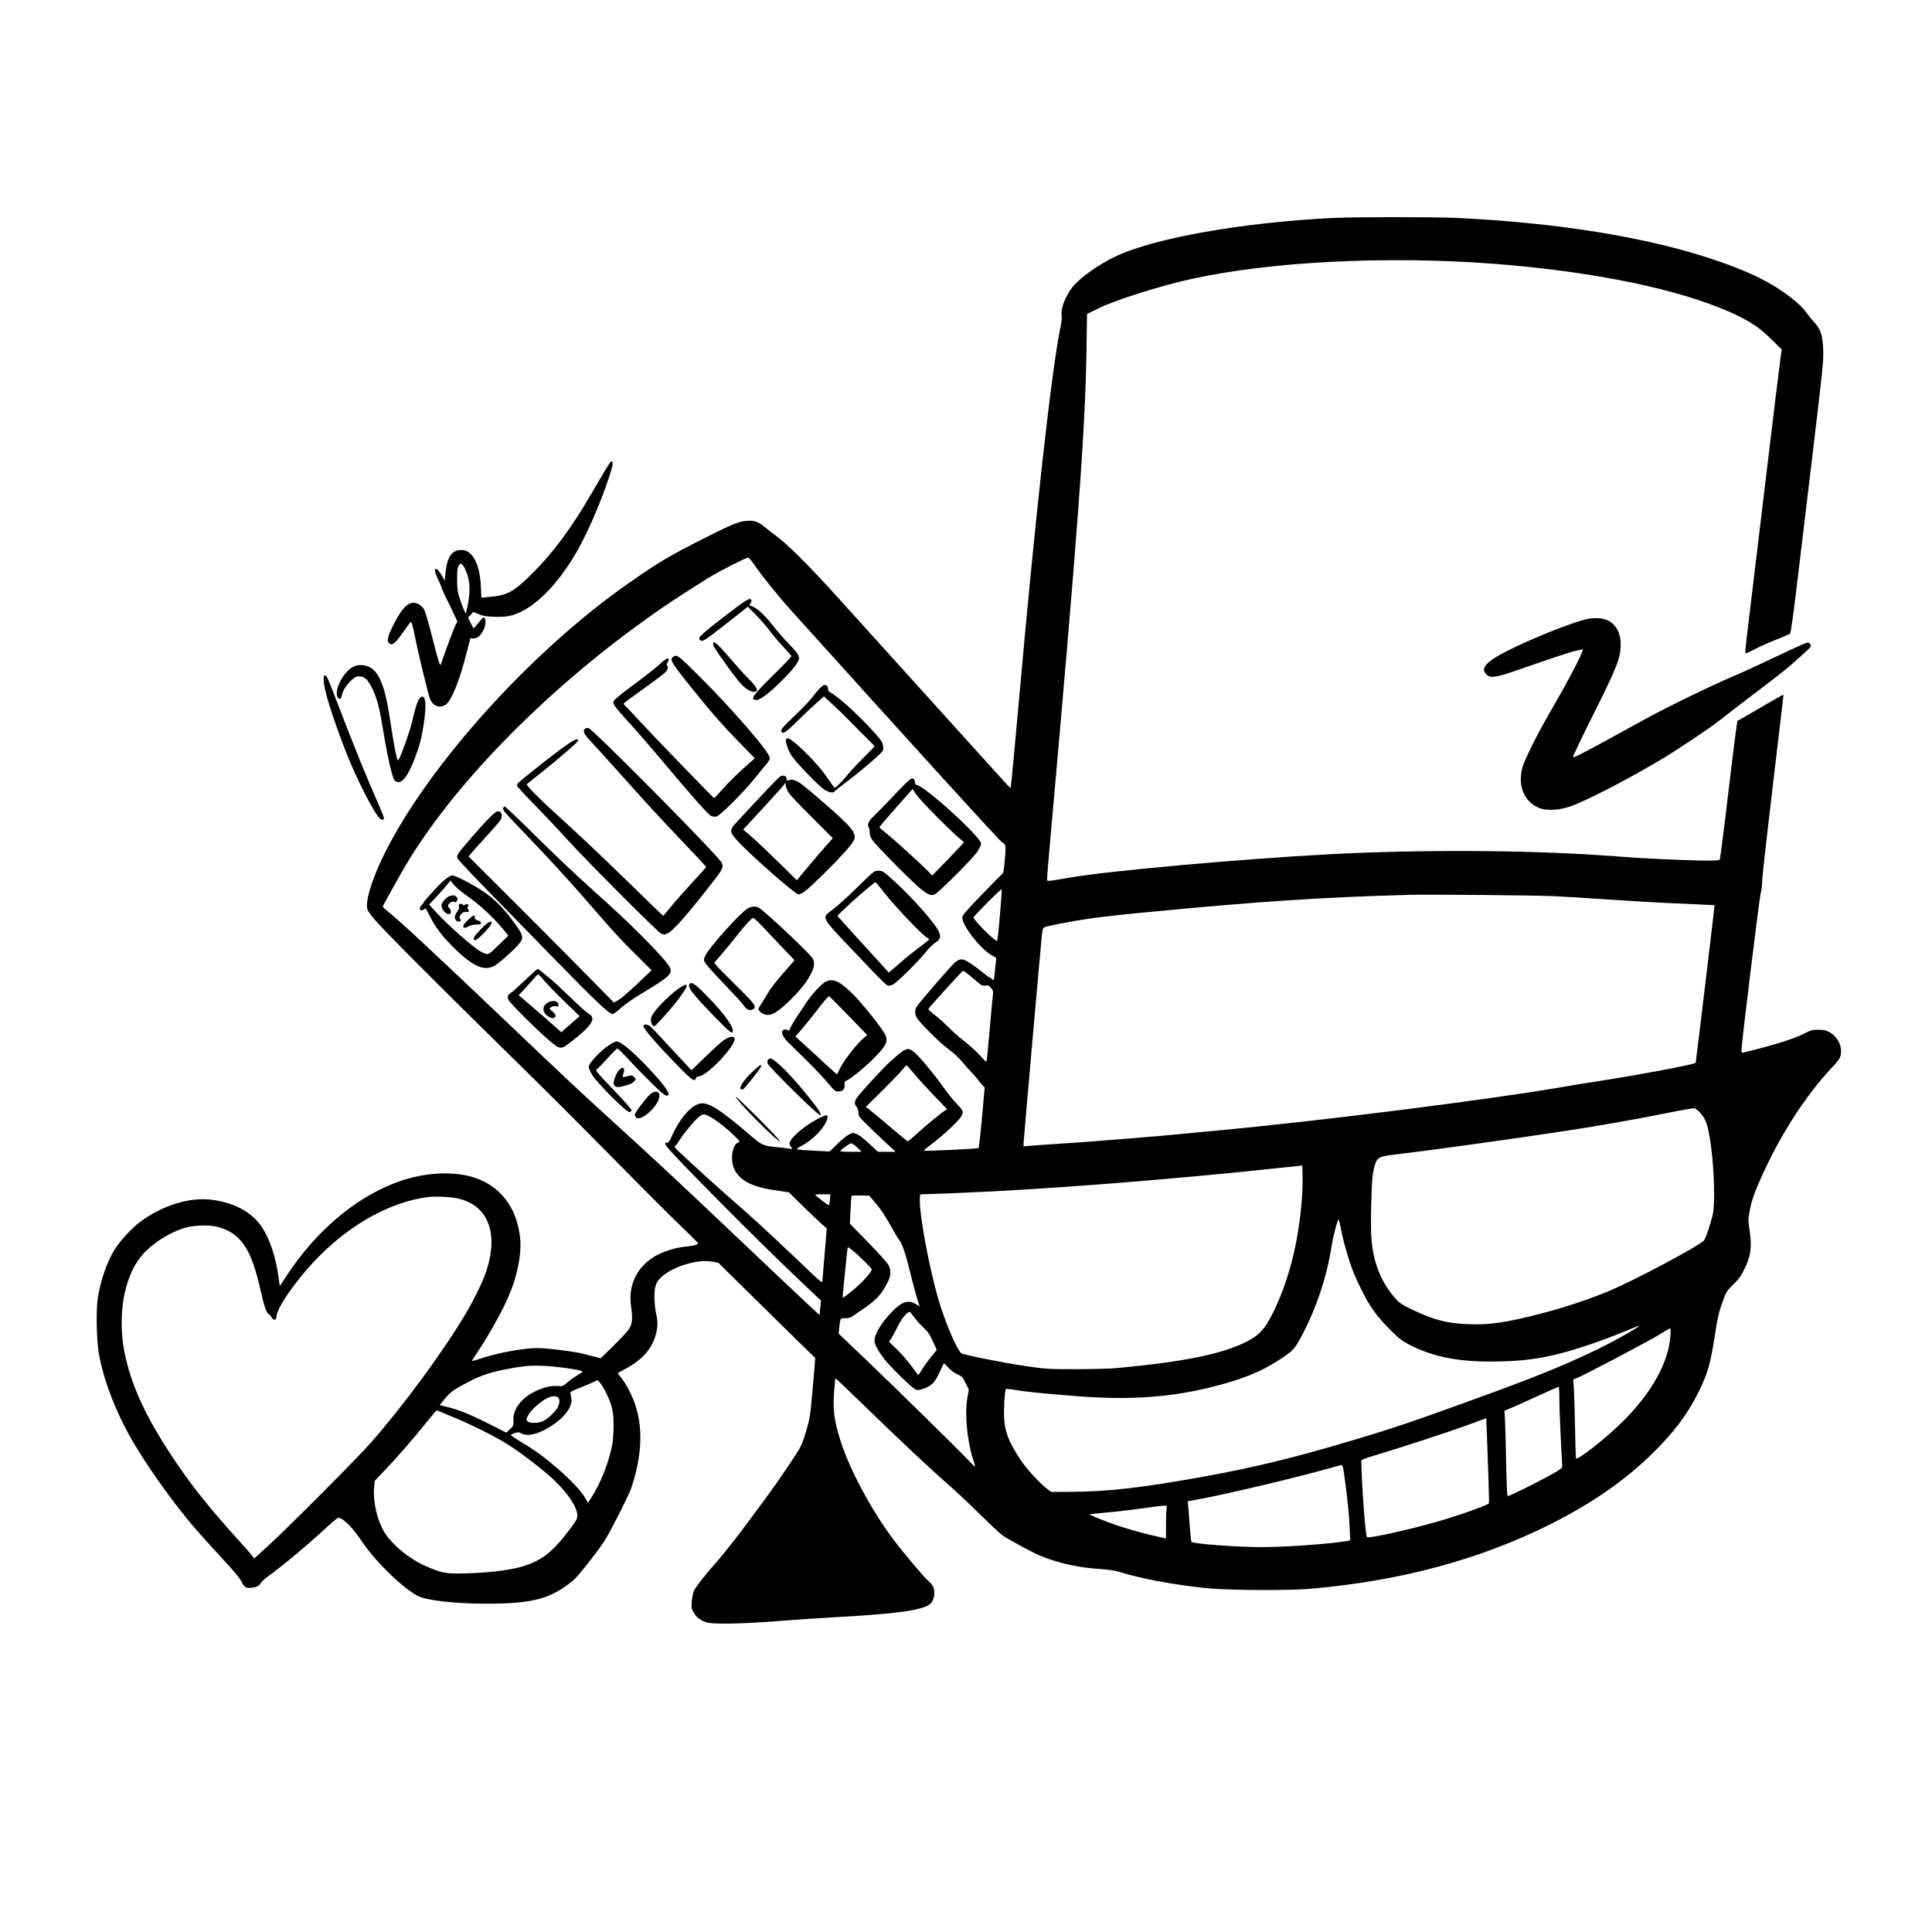 <?xml version="1.0" standalone="no"?>
<!DOCTYPE svg PUBLIC "-//W3C//DTD SVG 20010904//EN"
 "http://www.w3.org/TR/2001/REC-SVG-20010904/DTD/svg10.dtd">
<svg version="1.0" xmlns="http://www.w3.org/2000/svg"
 width="2048pt" height="2048pt" viewBox="0 0 2048 2048"
 preserveAspectRatio="xMidYMid meet">

<g transform="translate(0,2048) scale(0.1,-0.1)"
fill="#000000" stroke="none">
<path d="M14115 18169 c-961 -50 -1861 -210 -2279 -402 -181 -84 -388 -230
-466 -329 -78 -98 -131 -237 -115 -306 3 -15 -3 -70 -14 -122 -95 -461 -268
-2020 -436 -3914 -47 -528 -88 -962 -91 -965 -6 -7 14 -28 -399 429 -475 526
-1122 1242 -1446 1600 -298 329 -522 552 -649 645 -41 31 -93 70 -115 89 -63
52 -98 66 -164 66 -90 0 -168 -30 -451 -173 -403 -204 -497 -259 -829 -491
-1023 -714 -2111 -1917 -2580 -2855 -116 -232 -191 -450 -191 -556 0 -49 4
-57 67 -136 75 -95 682 -705 1463 -1470 289 -282 773 -766 1076 -1074 303
-308 631 -636 728 -728 97 -93 176 -172 176 -177 0 -14 -54 -28 -134 -35 -100
-8 -243 -53 -325 -103 -192 -116 -283 -305 -252 -526 19 -136 15 -185 -20
-242 -17 -27 -92 -108 -166 -180 l-135 -132 -52 13 c-28 7 -86 22 -128 33 -87
24 -392 62 -489 62 -144 0 -420 -50 -588 -106 -57 -19 -105 -33 -107 -31 -2 2
22 41 53 87 142 212 293 488 356 650 74 188 112 391 103 536 -25 367 -239 625
-576 694 -225 46 -503 17 -755 -81 -430 -165 -839 -515 -1144 -978 l-75 -114
-17 119 c-29 199 -93 387 -173 507 -110 165 -312 270 -566 292 -221 20 -505
-73 -721 -235 -97 -72 -227 -215 -280 -306 -80 -136 -136 -298 -171 -494 -21
-121 -15 -458 10 -600 52 -285 176 -609 351 -915 137 -239 379 -585 588 -840
83 -102 142 -168 442 -496 63 -68 122 -143 132 -165 25 -56 43 -69 95 -66 53
2 100 24 109 51 3 10 38 43 78 72 166 120 430 342 640 537 49 45 95 82 102 82
51 0 148 -96 248 -245 139 -210 422 -487 590 -580 90 -50 398 -85 741 -85 490
1 677 52 917 251 51 43 274 327 336 430 66 108 249 470 272 537 120 354 131
662 33 925 -34 90 -87 188 -131 245 -23 28 -41 53 -41 56 0 2 28 19 63 36 196
103 299 218 342 385 19 75 19 133 -1 215 -8 36 -16 110 -17 165 -2 123 19 176
95 236 129 102 369 171 511 146 l71 -12 385 -380 c212 -209 444 -436 514 -505
l129 -125 -5 -60 c-2 -33 -14 -175 -27 -315 -20 -232 -26 -268 -63 -395 -27
-95 -53 -161 -80 -205 -55 -91 -259 -390 -327 -480 -31 -41 -108 -145 -170
-230 -133 -183 -311 -409 -393 -500 -101 -111 -204 -245 -222 -286 -9 -21 -19
-71 -22 -111 -5 -65 -3 -76 21 -117 30 -51 65 -79 128 -102 63 -24 360 -19
753 11 176 14 442 32 590 40 656 36 925 71 1023 133 44 28 67 102 52 168 -6
28 -22 52 -58 84 -58 52 -280 317 -380 452 -230 309 -455 731 -551 1031 -69
216 -85 341 -69 527 6 74 12 137 14 139 2 2 133 -122 291 -276 374 -364 749
-715 893 -839 63 -54 212 -193 330 -309 118 -116 231 -222 250 -236 40 -29
215 -127 339 -189 179 -90 442 -155 682 -171 92 -5 171 -16 210 -28 257 -79
592 -141 959 -178 216 -21 855 -25 1080 -5 964 84 1803 311 2562 693 423 214
768 453 1057 734 230 224 381 424 497 660 101 206 127 301 179 643 20 135 36
201 70 298 44 123 46 126 118 197 58 56 83 91 115 157 74 151 85 237 57 429
-15 96 -14 107 4 204 21 106 47 181 125 355 200 446 468 861 748 1158 61 64
82 94 89 125 22 97 -30 201 -126 252 -30 16 -58 21 -110 21 -61 0 -79 -4 -141
-36 -97 -50 -242 -99 -466 -158 -105 -28 -194 -50 -199 -50 -5 0 -9 12 -9 26
0 65 191 1625 205 1670 8 28 15 84 15 125 0 41 52 502 114 1024 63 523 113
951 112 952 -1 2 -110 -60 -242 -137 -131 -77 -242 -141 -246 -142 -4 -2 -46
-329 -93 -728 -47 -399 -90 -732 -94 -740 -7 -12 -39 -14 -207 -12 -184 3
-666 25 -794 37 -30 3 -156 12 -280 20 -833 55 -1908 59 -2850 10 -928 -49
-2334 -175 -2749 -246 -280 -48 -251 -47 -251 -7 0 20 16 210 35 424 288 3227
370 4330 382 5163 l6 393 121 59 c190 93 661 241 991 313 841 184 2060 245
3185 161 972 -74 1832 -239 2395 -462 281 -111 421 -196 571 -348 l102 -101
-9 -50 c-5 -27 -83 -670 -174 -1429 -91 -759 -175 -1460 -187 -1557 -12 -98
-19 -180 -16 -183 3 -3 52 18 109 48 57 29 160 75 229 101 69 27 130 54 136
60 7 6 37 219 68 481 31 259 108 904 172 1435 105 878 115 976 111 1090 -5
153 -27 220 -96 295 -26 27 -60 70 -76 93 -65 98 -250 241 -445 345 -144 78
-335 156 -565 232 -704 234 -1639 384 -2705 435 -245 11 -1101 11 -1325 -1z
m-6118 -3677 c74 -110 257 -337 403 -498 1324 -1469 2189 -2420 2220 -2440 46
-31 46 -30 29 -214 -9 -101 -13 -117 -33 -132 -12 -10 -111 -109 -219 -222
-155 -161 -197 -211 -197 -232 0 -85 188 -327 310 -399 l51 -30 -5 -45 c-3
-25 -8 -78 -12 -117 -6 -75 -12 -84 -34 -58 -7 8 -17 15 -22 15 -5 0 -33 20
-61 44 -29 24 -85 67 -126 95 -96 66 -124 67 -188 9 -44 -41 -345 -388 -390
-451 -27 -38 -29 -81 -5 -124 29 -54 245 -268 344 -341 55 -41 111 -93 138
-128 25 -32 68 -81 96 -109 28 -27 61 -66 74 -85 13 -19 34 -44 46 -55 l22
-20 -28 -319 c-16 -176 -33 -323 -37 -326 -9 -8 -572 -35 -579 -27 -2 2 21 24
53 47 160 120 334 284 352 332 14 38 6 54 -58 118 -31 30 -98 114 -148 185
-105 147 -256 327 -310 368 -64 47 -80 41 -237 -98 -80 -70 -335 -347 -365
-396 -26 -42 -26 -60 -1 -92 12 -15 20 -40 20 -63 0 -34 8 -46 88 -124 48 -47
137 -132 197 -188 l110 -102 -95 0 -95 1 -85 80 c-85 80 -143 119 -178 119
-29 0 -102 -52 -177 -127 l-70 -69 -165 8 c-91 5 -172 11 -180 14 -9 3 10 19
53 41 119 63 241 192 266 281 15 52 -4 52 -103 0 -153 -81 -296 -207 -296
-261 0 -11 8 -29 18 -40 17 -20 16 -20 -23 -13 -22 4 -82 11 -133 16 -142 14
-157 21 -267 116 -345 295 -463 369 -554 344 -92 -25 -211 -165 -288 -340 -26
-60 -37 -75 -53 -73 -58 7 -7 -51 458 -524 394 -400 747 -747 1121 -1099 l54
-51 -8 -76 -7 -77 -63 57 c-69 63 -572 539 -1020 964 -381 362 -688 647 -1085
1009 -391 356 -518 475 -1090 1020 -804 766 -1172 1109 -1300 1213 -41 33 -74
63 -73 66 6 19 188 346 251 451 484 808 1375 1736 2382 2481 282 209 425 305
810 548 109 68 404 219 430 220 8 0 38 -34 67 -77z m2603 -3709 c-12 -148 -26
-271 -29 -275 -15 -18 -251 216 -251 248 0 12 293 305 298 299 3 -3 -5 -125
-18 -272z m5880 197 c118 -6 373 -21 565 -35 193 -13 456 -29 585 -35 129 -6
305 -14 390 -18 l155 -7 -2 -25 c-8 -81 -195 -1637 -198 -1646 -5 -17 -665
-140 -1122 -209 -89 -14 -227 -36 -305 -50 -769 -133 -2571 -360 -3653 -460
-93 -8 -235 -22 -315 -30 -264 -27 -980 -85 -1290 -105 -168 -11 -335 -22
-372 -26 l-68 -6 0 30 c0 28 183 2107 196 2225 4 41 11 60 24 67 27 14 289 65
490 94 96 15 364 44 595 66 1196 115 1847 158 2775 184 224 6 1338 -4 1550
-14z m-6231 -817 c20 -15 64 -51 99 -81 56 -49 66 -54 97 -49 29 5 38 1 60
-25 22 -26 25 -37 20 -77 -3 -25 -19 -194 -35 -374 -15 -181 -30 -331 -33
-333 -2 -3 -33 27 -67 66 -35 39 -108 106 -164 150 -56 43 -135 113 -176 155
-41 42 -106 99 -143 127 -37 28 -67 56 -65 63 3 12 359 405 367 405 2 0 20
-12 40 -27z m-552 -1073 c44 -53 139 -157 212 -232 l131 -136 -28 -18 c-49
-32 -222 -175 -303 -251 -44 -41 -84 -73 -89 -71 -4 2 -93 75 -197 163 -103
88 -201 169 -217 181 l-28 20 163 161 c90 89 187 189 214 222 28 34 53 60 56
58 4 -1 42 -45 86 -97z m8318 -398 c66 -66 91 -137 119 -337 38 -268 48 -637
21 -755 -25 -104 -76 -254 -94 -271 -67 -67 -752 -430 -1016 -539 -204 -84
-452 -167 -678 -226 -391 -103 -571 -130 -802 -121 -231 9 -366 45 -601 157
-99 48 -130 68 -169 112 -108 119 -187 271 -225 430 -35 151 -41 248 -35 543
7 292 12 354 40 447 22 76 47 90 190 107 323 36 1230 162 1845 255 318 48 770
128 1075 190 143 29 268 50 277 48 9 -2 33 -20 53 -40z m-10426 -89 c47 -32
126 -96 175 -143 80 -77 86 -85 65 -90 -67 -15 -93 -188 -43 -287 62 -125 194
-189 471 -227 l106 -15 151 -149 c83 -81 173 -167 200 -190 l50 -43 -23 -277
c-12 -152 -24 -284 -25 -292 -1 -9 -51 32 -126 105 -192 186 -564 533 -676
631 -55 49 -157 138 -225 198 -211 186 -539 488 -539 497 0 4 5 11 10 14 6 4
27 32 46 63 47 74 155 203 202 242 48 41 71 36 181 -37z m1499 -288 l47 -45
-119 0 c-74 0 -116 4 -110 9 35 35 102 81 117 81 10 0 39 -20 65 -45z m4702
-659 c-43 -417 -141 -778 -298 -1096 -81 -164 -142 -232 -267 -297 -260 -135
-666 -218 -1385 -285 -74 -7 -272 -12 -440 -12 -290 0 -315 2 -520 32 -264 39
-669 120 -691 138 -50 43 -173 335 -243 575 -97 338 -196 865 -196 1050 0 55
2 59 23 59 12 0 144 5 292 10 948 36 2313 141 3580 278 l160 17 3 -134 c2 -84
-5 -210 -18 -335z m-4992 109 c-3 -30 -7 -58 -11 -61 -5 -5 -147 104 -147 113
0 2 37 3 81 3 l81 0 -4 -55z m488 -43 c44 -52 99 -133 144 -215 40 -73 84
-147 98 -165 37 -51 69 -141 117 -337 24 -99 57 -224 73 -277 l30 -97 -39 25
c-77 48 -146 28 -245 -73 -120 -121 -194 -243 -194 -319 0 -37 42 -112 108
-195 71 -89 278 -291 321 -314 28 -14 36 -14 77 0 103 35 132 64 191 193 20
42 37 78 38 80 2 2 24 -19 49 -46 27 -29 68 -59 96 -71 45 -19 54 -28 85 -91
l35 -70 -16 -92 c-30 -172 0 -471 66 -662 11 -33 18 -61 16 -63 -2 -2 -34 29
-72 69 -125 131 -753 749 -1067 1048 l-307 293 5 51 c14 119 9 112 64 112 36
0 59 7 84 25 19 13 70 49 113 78 140 97 188 150 254 280 35 68 38 118 11 176
-11 24 -96 120 -215 242 l-197 202 7 143 c3 79 9 147 11 151 3 4 46 6 96 5
l91 -3 72 -83z m-4429 53 c319 -74 432 -370 296 -775 -35 -107 -137 -314 -228
-465 -239 -398 -647 -953 -991 -1345 -142 -163 -868 -891 -1084 -1089 l-154
-141 -26 32 c-13 18 -65 78 -115 132 -350 385 -548 635 -760 961 -240 368
-380 664 -454 965 -38 157 -51 260 -51 420 0 281 78 538 212 700 96 115 267
229 429 286 99 35 273 44 369 20 253 -65 364 -229 465 -686 35 -157 64 -240
85 -240 5 0 16 -13 25 -30 9 -17 24 -30 34 -30 14 0 20 10 24 45 11 101 234
412 452 630 345 347 757 572 1140 624 88 12 248 5 332 -14z m9408 -531 c54
-190 85 -272 169 -440 87 -177 161 -278 306 -424 87 -87 120 -113 195 -152
247 -128 508 -182 875 -181 393 2 629 42 1035 178 105 35 266 95 359 134 93
39 171 69 173 67 7 -7 -214 -134 -358 -207 -342 -171 -666 -307 -1214 -507
-781 -285 -1007 -363 -1450 -495 -611 -183 -1047 -290 -1575 -386 -673 -122
-1021 -162 -1426 -165 l-210 -1 -40 29 c-79 59 -223 215 -286 312 -125 189
-165 291 -174 439 -6 87 7 300 19 311 3 3 47 -1 99 -10 117 -20 304 -39 668
-67 555 -42 989 -11 1435 103 315 80 516 163 711 293 129 86 146 104 211 223
160 293 279 647 328 972 14 91 56 256 73 285 3 5 14 -34 23 -86 9 -53 33 -154
54 -225z m-5231 -16 c62 -49 206 -190 206 -203 0 -30 -91 -132 -191 -215 -61
-51 -113 -90 -115 -87 -3 3 2 65 10 138 8 74 20 194 27 267 7 72 14 132 17
132 2 0 23 -14 46 -32z m677 -737 c25 -31 67 -75 93 -99 35 -33 57 -66 86
-133 l40 -89 -65 -80 c-36 -45 -79 -106 -97 -136 -17 -31 -34 -52 -38 -47 -4
4 -38 51 -77 103 -39 53 -107 129 -150 171 l-79 76 22 32 c12 19 43 75 68 126
54 109 122 182 140 150 6 -10 32 -43 57 -74z m7996 -173 c-20 -281 -198 -601
-501 -903 -185 -184 -491 -424 -500 -393 -2 7 -7 153 -10 323 -3 171 -9 355
-12 411 l-7 101 41 16 c82 33 777 399 875 462 56 35 106 64 111 65 5 0 6 -36
3 -82z m-11852 -323 c99 -8 272 -34 302 -46 25 -9 24 -10 -36 -47 -34 -20 -83
-55 -109 -78 -46 -40 -49 -41 -104 -36 -108 9 -276 -58 -365 -145 -71 -69
-105 -143 -101 -220 3 -55 2 -58 -36 -93 l-39 -36 -171 86 c-203 103 -330 155
-448 184 l-87 21 52 65 c60 74 102 104 266 188 125 65 230 99 409 132 192 36
273 41 467 25z m575 -290 c60 -126 74 -191 74 -340 0 -71 -6 -159 -13 -195
-36 -189 -120 -404 -218 -558 l-40 -63 -31 53 c-38 69 -155 193 -290 310 -141
122 -241 195 -383 279 -65 39 -117 75 -114 78 2 4 21 13 42 20 32 11 43 10 68
-3 67 -35 167 -13 296 64 155 93 248 212 236 303 -2 23 -8 49 -11 58 -5 12 14
23 91 54 54 21 121 49 148 62 l50 23 29 -32 c15 -18 45 -69 66 -113z m10100
-62 c0 -76 7 -259 15 -408 8 -148 15 -282 15 -296 0 -23 -15 -34 -137 -102
-139 -77 -424 -217 -441 -217 -6 0 -12 141 -16 348 -4 191 -9 394 -12 452 l-6
106 59 24 c32 13 159 70 283 127 124 56 228 103 233 103 4 0 7 -62 7 -137z
m-10619 27 c24 -13 25 -59 3 -105 -20 -44 -114 -132 -160 -151 -53 -22 -139
-23 -161 -2 -16 16 -16 20 -1 52 23 48 70 99 142 153 75 57 135 75 177 53z
m-1086 -221 c202 -85 418 -194 551 -276 137 -85 392 -281 499 -384 151 -145
244 -289 245 -374 0 -34 -10 -53 -64 -125 -196 -261 -305 -349 -511 -413 -148
-46 -421 -76 -696 -77 -129 0 -183 12 -330 76 -175 74 -367 232 -447 366 -73
122 -119 322 -107 461 l7 79 115 121 c136 143 310 344 442 510 52 64 97 117
100 117 3 0 92 -36 196 -81z m10953 -634 c5 -143 7 -265 5 -271 -5 -14 -227
-96 -430 -159 -303 -95 -843 -219 -863 -199 -16 17 -56 560 -60 811 0 6 39 24
88 38 312 94 812 256 1007 327 l230 84 7 -185 c4 -103 11 -303 16 -446z
m-1520 -32 c31 -237 41 -345 49 -497 l6 -134 -29 -6 c-143 -29 -646 -66 -904
-66 -275 0 -728 34 -750 56 -5 5 -13 86 -19 179 -6 94 -14 188 -17 210 l-5 40
153 29 c293 55 1028 230 1343 320 66 19 127 35 136 35 12 1 19 -29 37 -166z
m-1892 -294 c-3 -17 -6 -96 -6 -174 l0 -143 -87 19 c-227 49 -507 137 -673
212 l-55 24 55 7 c30 3 127 13 216 21 88 9 232 27 320 39 87 13 176 24 198 25
38 1 38 1 32 -30z"/>
<path d="M7888 14101 c-65 -42 -385 -289 -435 -337 -48 -45 -52 -58 -24 -74
16 -8 33 0 98 46 64 47 255 196 373 291 l27 22 86 -87 c47 -48 112 -123 145
-167 32 -44 98 -121 145 -172 48 -50 87 -95 87 -100 0 -4 -85 -93 -190 -196
-225 -223 -255 -267 -180 -267 20 0 54 19 107 59 91 69 271 252 314 319 48 76
43 90 -74 211 -56 58 -137 152 -181 208 -77 101 -172 187 -222 199 -22 6 -22
7 -8 30 16 24 12 44 -10 44 -6 0 -33 -13 -58 -29z"/>
<path d="M7560 13655 c0 -25 14 -47 141 -225 64 -91 139 -186 166 -212 58 -57
114 -83 143 -68 19 10 19 12 4 42 -9 17 -42 57 -73 87 -32 31 -86 90 -122 131
-212 247 -259 292 -259 245z"/>
<path d="M7138 13519 c-44 -25 -25 -58 173 -306 234 -291 349 -423 542 -619
l148 -152 -123 -110 c-68 -60 -163 -155 -212 -211 -49 -55 -92 -101 -96 -101
-8 0 -666 681 -807 835 -55 61 -112 121 -127 134 -14 14 -26 28 -26 32 0 4 89
70 198 148 108 77 214 156 235 175 35 34 48 68 28 81 -6 3 -3 18 7 35 36 63
-14 50 -87 -23 -29 -28 -150 -124 -270 -212 -175 -131 -217 -166 -219 -187 -3
-28 20 -58 238 -298 52 -58 165 -189 250 -290 333 -397 513 -602 545 -617 20
-10 43 -13 59 -9 39 10 281 250 398 395 56 69 116 143 135 164 18 20 33 48 33
61 0 44 -175 259 -471 581 -165 179 -427 441 -483 483 -32 24 -43 26 -68 11z"/>
<path d="M8689 13183 c-20 -21 -59 -68 -87 -105 -29 -36 -113 -124 -188 -194
-100 -95 -134 -133 -132 -148 7 -48 39 -29 167 97 69 69 162 156 206 195 l79
70 106 -98 c58 -54 141 -135 185 -181 44 -46 117 -120 163 -164 45 -44 82 -83
82 -86 0 -3 -50 -55 -111 -115 -61 -60 -138 -143 -172 -184 -58 -73 -124 -139
-139 -140 -4 0 -40 48 -79 106 -49 73 -113 149 -207 244 -140 141 -216 196
-228 165 -11 -28 18 -116 59 -178 49 -74 283 -316 346 -358 43 -28 94 -38 105
-20 4 5 66 54 139 110 170 129 368 300 377 326 4 11 3 39 -2 63 -8 35 -31 65
-146 188 -145 154 -317 308 -392 353 -32 18 -45 31 -42 44 5 22 -15 47 -37 47
-9 0 -33 -17 -52 -37z"/>
<path d="M6207 12758 c-34 -18 -20 -57 46 -126 35 -37 158 -173 274 -302 384
-428 434 -483 697 -759 144 -150 261 -277 261 -281 0 -4 -68 -81 -152 -171
-83 -90 -185 -205 -225 -256 -40 -50 -76 -91 -79 -90 -4 1 -177 169 -385 372
-209 204 -489 470 -624 592 -289 261 -448 419 -435 431 6 5 87 70 180 144 181
145 365 305 365 319 0 47 -117 -31 -485 -325 -155 -123 -165 -132 -165 -154 0
-8 89 -104 198 -215 108 -111 255 -267 327 -347 182 -204 962 -986 1001 -1005
29 -14 38 -14 66 -2 61 26 212 197 491 557 119 153 121 163 45 247 -258 290
-1321 1357 -1367 1374 -9 4 -25 3 -34 -3z"/>
<path d="M8262 12243 c-19 -13 -211 -216 -450 -475 -82 -89 -82 -102 1 -196
112 -128 615 -572 648 -572 42 0 89 38 273 219 176 174 288 297 314 348 35 64
0 120 -175 279 -121 110 -320 280 -382 326 -50 37 -95 50 -127 38 -20 -8 -24
-6 -24 8 0 40 -38 53 -78 25z m100 -170 c14 -21 125 -137 246 -258 l220 -220
-80 -90 c-44 -50 -129 -150 -190 -223 l-111 -133 -151 148 c-176 173 -289 280
-364 344 l-54 45 207 224 c114 124 215 236 224 249 l16 25 6 -37 c3 -20 17
-53 31 -74z"/>
<path d="M9629 12203 c-19 -16 -98 -95 -175 -178 -78 -82 -164 -171 -192 -197
-55 -49 -72 -89 -53 -119 6 -10 11 -36 11 -57 0 -28 9 -52 32 -83 46 -64 420
-441 506 -510 83 -67 112 -78 153 -58 44 21 408 386 451 453 21 33 38 70 38
83 0 70 -609 623 -687 623 -7 0 -13 10 -13 23 0 22 -16 47 -31 47 -3 0 -22
-12 -40 -27z m299 -378 c98 -99 204 -200 235 -225 31 -25 55 -48 54 -51 -1 -3
-77 -84 -168 -178 l-167 -172 -48 50 c-80 80 -350 326 -432 392 -43 34 -78 64
-79 68 -3 6 27 41 241 284 l110 124 37 -56 c21 -32 118 -138 217 -236z"/>
<path d="M5334 11915 c-8 -21 3 -34 242 -283 250 -261 428 -454 639 -697 309
-355 354 -405 521 -570 l171 -170 -151 -144 c-83 -79 -173 -156 -200 -171
l-48 -28 -217 221 c-119 122 -465 470 -770 775 l-554 553 19 23 c10 14 80 91
154 173 75 81 145 162 158 180 36 50 25 103 -21 103 -27 0 -111 -84 -272 -270
-167 -194 -172 -202 -151 -235 19 -29 187 -205 476 -500 118 -121 375 -384
570 -584 399 -409 559 -561 591 -561 13 0 49 26 88 63 40 36 129 99 217 152
293 177 326 205 310 269 -14 58 -345 400 -666 690 -377 339 -482 439 -791 743
-157 156 -292 283 -298 283 -6 0 -14 -7 -17 -15z"/>
<path d="M9101 11087 c-147 -144 -209 -199 -321 -285 -61 -47 -43 -78 179
-311 91 -96 224 -236 295 -310 71 -75 139 -140 153 -146 18 -7 33 -4 61 10 46
25 270 247 341 338 30 37 73 81 97 98 62 42 70 61 49 116 -33 86 -281 367
-489 555 -104 93 -111 98 -154 98 -44 0 -46 -1 -211 -163z m287 -88 c113 -142
390 -432 434 -455 16 -8 28 -19 26 -24 -2 -4 -52 -45 -113 -90 -60 -46 -139
-108 -173 -139 -35 -31 -81 -71 -102 -88 l-38 -33 -194 213 c-107 116 -230
252 -273 301 l-79 89 85 81 c104 101 311 277 320 274 4 -2 52 -59 107 -129z"/>
<path d="M4730 11166 c-41 -30 -76 -65 -197 -199 -24 -26 -43 -51 -43 -55 0
-5 -9 -17 -20 -27 -25 -23 -26 -55 -2 -55 10 0 23 5 30 12 15 15 12 18 60 -77
54 -108 124 -202 235 -314 215 -217 344 -275 458 -203 72 46 255 218 273 257
23 47 15 70 -65 182 -131 184 -245 293 -413 392 -113 67 -226 121 -253 121
-10 0 -38 -15 -63 -34z m137 -119 c27 -22 84 -65 128 -96 94 -66 242 -205 331
-312 l63 -77 -105 -102 c-112 -109 -109 -108 -179 -72 -82 41 -354 281 -495
436 l-61 67 80 86 c45 47 95 105 113 128 l33 42 22 -30 c13 -17 44 -49 70 -70z"/>
<path d="M4772 10983 c-36 -7 -92 -69 -92 -103 0 -37 44 -90 76 -90 19 0 24 5
24 24 0 13 -7 29 -15 36 -8 7 -15 21 -15 31 0 22 55 55 65 38 10 -14 35 9 35
32 0 17 -29 41 -47 38 -4 -1 -18 -4 -31 -6z"/>
<path d="M4866 10891 c-4 -5 -3 -16 0 -25 4 -10 -5 -31 -21 -51 -17 -23 -25
-45 -23 -62 3 -30 28 -49 52 -40 14 6 14 10 4 26 -10 17 -9 25 9 48 16 22 27
27 52 25 22 -2 31 1 31 12 0 8 -5 18 -10 21 -7 4 -7 12 0 25 13 24 -3 35 -29
20 -13 -7 -22 -7 -26 0 -8 12 -32 13 -39 1z"/>
<path d="M4963 10730 c-51 -48 -64 -72 -43 -85 5 -3 26 4 47 15 23 12 57 20
86 20 41 0 48 3 45 18 -2 9 -17 21 -35 26 -23 7 -32 15 -30 29 4 35 -17 28
-70 -23z"/>
<path d="M5098 10630 c-79 -81 -92 -105 -62 -117 19 -7 173 151 174 180 1 36
-37 15 -112 -63z"/>
<path d="M7914 10842 c-100 -73 -392 -402 -436 -490 -19 -41 -20 -46 -5 -75 8
-18 96 -116 195 -219 99 -103 195 -207 213 -233 35 -49 65 -63 98 -45 48 25
30 51 -175 252 -107 106 -204 204 -214 218 l-18 26 69 79 c39 44 105 125 148
180 99 127 179 215 196 215 8 0 67 -57 132 -127 65 -69 160 -171 212 -224 l94
-98 -74 -84 c-115 -130 -180 -212 -209 -264 -15 -26 -43 -73 -63 -103 -20 -30
-37 -59 -37 -65 0 -22 41 -54 75 -61 62 -11 117 19 229 124 127 120 207 218
251 306 38 74 43 121 21 164 -25 48 -515 510 -573 540 -38 21 -87 14 -129 -16z"/>
<path d="M5564 10088 c-71 -68 -138 -128 -149 -134 -32 -18 -40 -39 -25 -73
14 -34 332 -350 447 -443 99 -82 112 -83 203 -12 236 181 289 263 197 310 -17
9 -102 85 -187 168 -86 83 -178 169 -205 191 -28 22 -70 57 -94 77 -24 21 -47
38 -51 38 -4 0 -65 -55 -136 -122z m205 -3 c30 -36 126 -136 215 -221 l161
-156 -31 -26 c-17 -15 -61 -53 -98 -86 l-66 -58 -57 51 c-59 53 -302 264 -362
314 l-33 27 64 68 c35 37 79 87 98 110 18 23 39 42 45 42 6 0 35 -29 64 -65z"/>
<path d="M5799 9847 c-61 -41 -47 -111 31 -152 18 -9 31 -10 43 -4 26 15 21
34 -18 68 -35 30 -35 30 -13 45 13 9 32 13 49 9 25 -5 29 -2 29 15 0 45 -68
55 -121 19z"/>
<path d="M8753 10074 c-48 -24 -151 -137 -218 -240 -32 -49 -80 -122 -107
-162 -26 -41 -51 -85 -54 -98 -5 -20 -9 -22 -25 -13 -27 14 -59 2 -59 -22 0
-36 27 -73 111 -154 178 -170 307 -304 377 -387 64 -78 76 -88 105 -88 51 0
72 21 71 69 -1 23 2 41 6 41 27 0 183 123 286 225 142 141 168 188 143 256
-21 59 -259 357 -364 457 -131 125 -196 153 -272 116z m243 -362 l197 -204
-51 -44 c-67 -58 -204 -237 -239 -311 -15 -32 -29 -60 -30 -62 -1 -2 -66 57
-145 130 -79 74 -178 165 -220 202 l-77 69 62 71 c34 40 102 124 151 187 102
132 137 171 147 168 4 -2 96 -95 205 -206z"/>
<path d="M7306 10045 c-9 -25 10 -59 76 -136 84 -98 315 -335 350 -360 26 -19
29 -19 35 -4 19 51 -139 254 -360 463 -56 52 -90 65 -101 37z"/>
<path d="M7221 10019 c-100 -61 -268 -227 -310 -306 -16 -31 -14 -79 5 -97 8
-9 17 -16 18 -16 14 0 185 191 256 286 109 144 118 186 31 133z"/>
<path d="M6820 9606 c0 -32 143 -197 379 -438 134 -137 167 -159 178 -118 3
12 14 20 28 20 90 0 407 337 381 406 -9 25 -60 15 -111 -21 -28 -18 -116 -99
-198 -178 l-147 -143 -207 223 c-113 123 -217 233 -231 244 -29 22 -72 25 -72
5z"/>
<path d="M6460 9404 c-94 -61 -220 -195 -220 -234 0 -11 16 -47 36 -82 51 -86
365 -401 397 -396 13 2 22 10 22 20 0 9 -87 107 -194 218 -163 169 -192 204
-178 211 9 6 60 58 114 117 53 59 101 107 107 107 7 0 49 -40 95 -90 189 -203
383 -394 411 -404 79 -27 32 61 -123 230 -196 214 -341 339 -391 339 -12 0
-46 -16 -76 -36z"/>
<path d="M8141 9246 c-8 -10 -9 -22 -1 -42 15 -41 550 -567 557 -547 9 22 -12
53 -143 217 -173 215 -345 386 -390 386 -6 0 -17 -6 -23 -14z"/>
<path d="M7973 9116 c-87 -81 -146 -172 -119 -182 8 -3 19 -3 25 0 14 9 165
197 179 223 30 56 5 43 -85 -41z"/>
<path d="M6561 9136 c-28 -30 -63 -123 -56 -147 11 -33 38 -40 96 -24 79 20
102 30 123 54 20 22 20 22 -2 43 -20 21 -25 21 -68 10 -26 -7 -49 -11 -51 -8
-3 3 0 21 7 40 19 58 -8 76 -49 32z"/>
<path d="M6907 8892 c-39 -24 -177 -202 -177 -229 0 -12 9 -27 21 -33 60 -33
239 141 239 232 0 48 -35 60 -83 30z"/>
<path d="M7800 8854 c0 -36 449 -488 467 -470 4 4 -100 113 -230 244 -130 130
-237 232 -237 226z"/>
<path d="M6400 15470 c-38 -66 -102 -175 -142 -242 -198 -340 -392 -602 -598
-809 -212 -213 -276 -249 -466 -266 l-91 -9 -6 121 c-10 236 -90 386 -205 385
-105 -1 -153 -72 -170 -250 l-7 -75 -35 60 c-37 62 -70 84 -70 46 0 -11 16
-54 35 -95 19 -41 35 -79 35 -85 0 -5 23 -56 51 -113 29 -57 67 -136 85 -176
l33 -72 -19 -33 c-14 -25 -97 -245 -156 -417 -10 -27 -22 11 -90 277 -36 142
-75 275 -85 296 -23 44 -71 77 -114 77 -71 0 -133 -69 -220 -245 -57 -113 -67
-162 -39 -185 31 -27 65 0 144 114 42 60 80 111 86 113 6 2 20 -44 33 -109 43
-219 153 -674 173 -716 32 -68 98 -91 160 -54 60 35 150 256 227 562 l37 145
30 -3 c42 -4 85 34 114 99 22 51 22 111 0 124 -5 3 -31 -21 -56 -55 -26 -33
-50 -60 -53 -60 -3 0 -18 26 -33 58 l-27 57 25 23 c13 13 24 27 24 32 0 5 26
-3 57 -17 47 -22 77 -27 160 -31 60 -3 129 0 165 7 223 44 475 274 696 638
119 196 270 538 367 831 44 134 50 172 26 172 -6 0 -42 -54 -81 -120z m-1462
-1038 c50 -116 52 -241 6 -432 l-6 -25 -14 25 c-7 14 -28 68 -46 120 -28 85
-32 108 -32 215 -1 101 2 125 17 149 17 26 20 27 37 11 10 -9 27 -38 38 -63z"/>
<path d="M16795 13911 c-238 -65 -739 -277 -933 -394 -85 -51 -132 -100 -132
-138 0 -10 11 -31 24 -46 39 -45 100 -37 330 43 396 138 563 193 629 207 l68
15 -7 -21 c-19 -62 -160 -331 -289 -552 -182 -310 -326 -596 -350 -694 -45
-185 22 -346 173 -413 76 -34 210 -30 332 12 163 55 583 271 950 488 177 104
535 343 639 426 83 66 292 227 526 404 83 62 177 137 210 166 202 177 230 204
230 221 0 10 -7 22 -16 28 -20 13 -20 13 -414 -173 -165 -78 -336 -156 -380
-174 -200 -82 -687 -318 -935 -453 -80 -44 -239 -131 -355 -195 -314 -172
-414 -223 -421 -215 -4 4 86 193 199 419 270 540 307 633 307 779 0 116 -48
207 -133 251 -59 30 -162 34 -252 9z"/>
<path d="M3736 13407 c-83 -46 -166 -185 -166 -276 0 -38 20 -68 39 -57 5 4
12 21 16 39 10 49 48 108 99 155 37 35 53 42 85 42 56 0 94 -36 140 -134 50
-106 73 -195 116 -456 46 -283 97 -499 121 -517 65 -48 132 29 216 252 46 121
63 186 88 338 34 217 24 326 -28 298 -27 -14 -54 -88 -91 -251 -27 -118 -136
-420 -152 -420 -12 0 -49 188 -84 430 -63 428 -145 580 -312 580 -31 0 -62 -8
-87 -23z"/>
<path d="M3430 13278 c1 -100 83 -369 233 -758 107 -278 307 -671 365 -717 23
-18 42 -16 42 5 0 10 -34 94 -76 188 -88 197 -240 570 -395 974 -133 346 -135
350 -154 350 -11 0 -15 -11 -15 -42z"/>
</g>
</svg>
